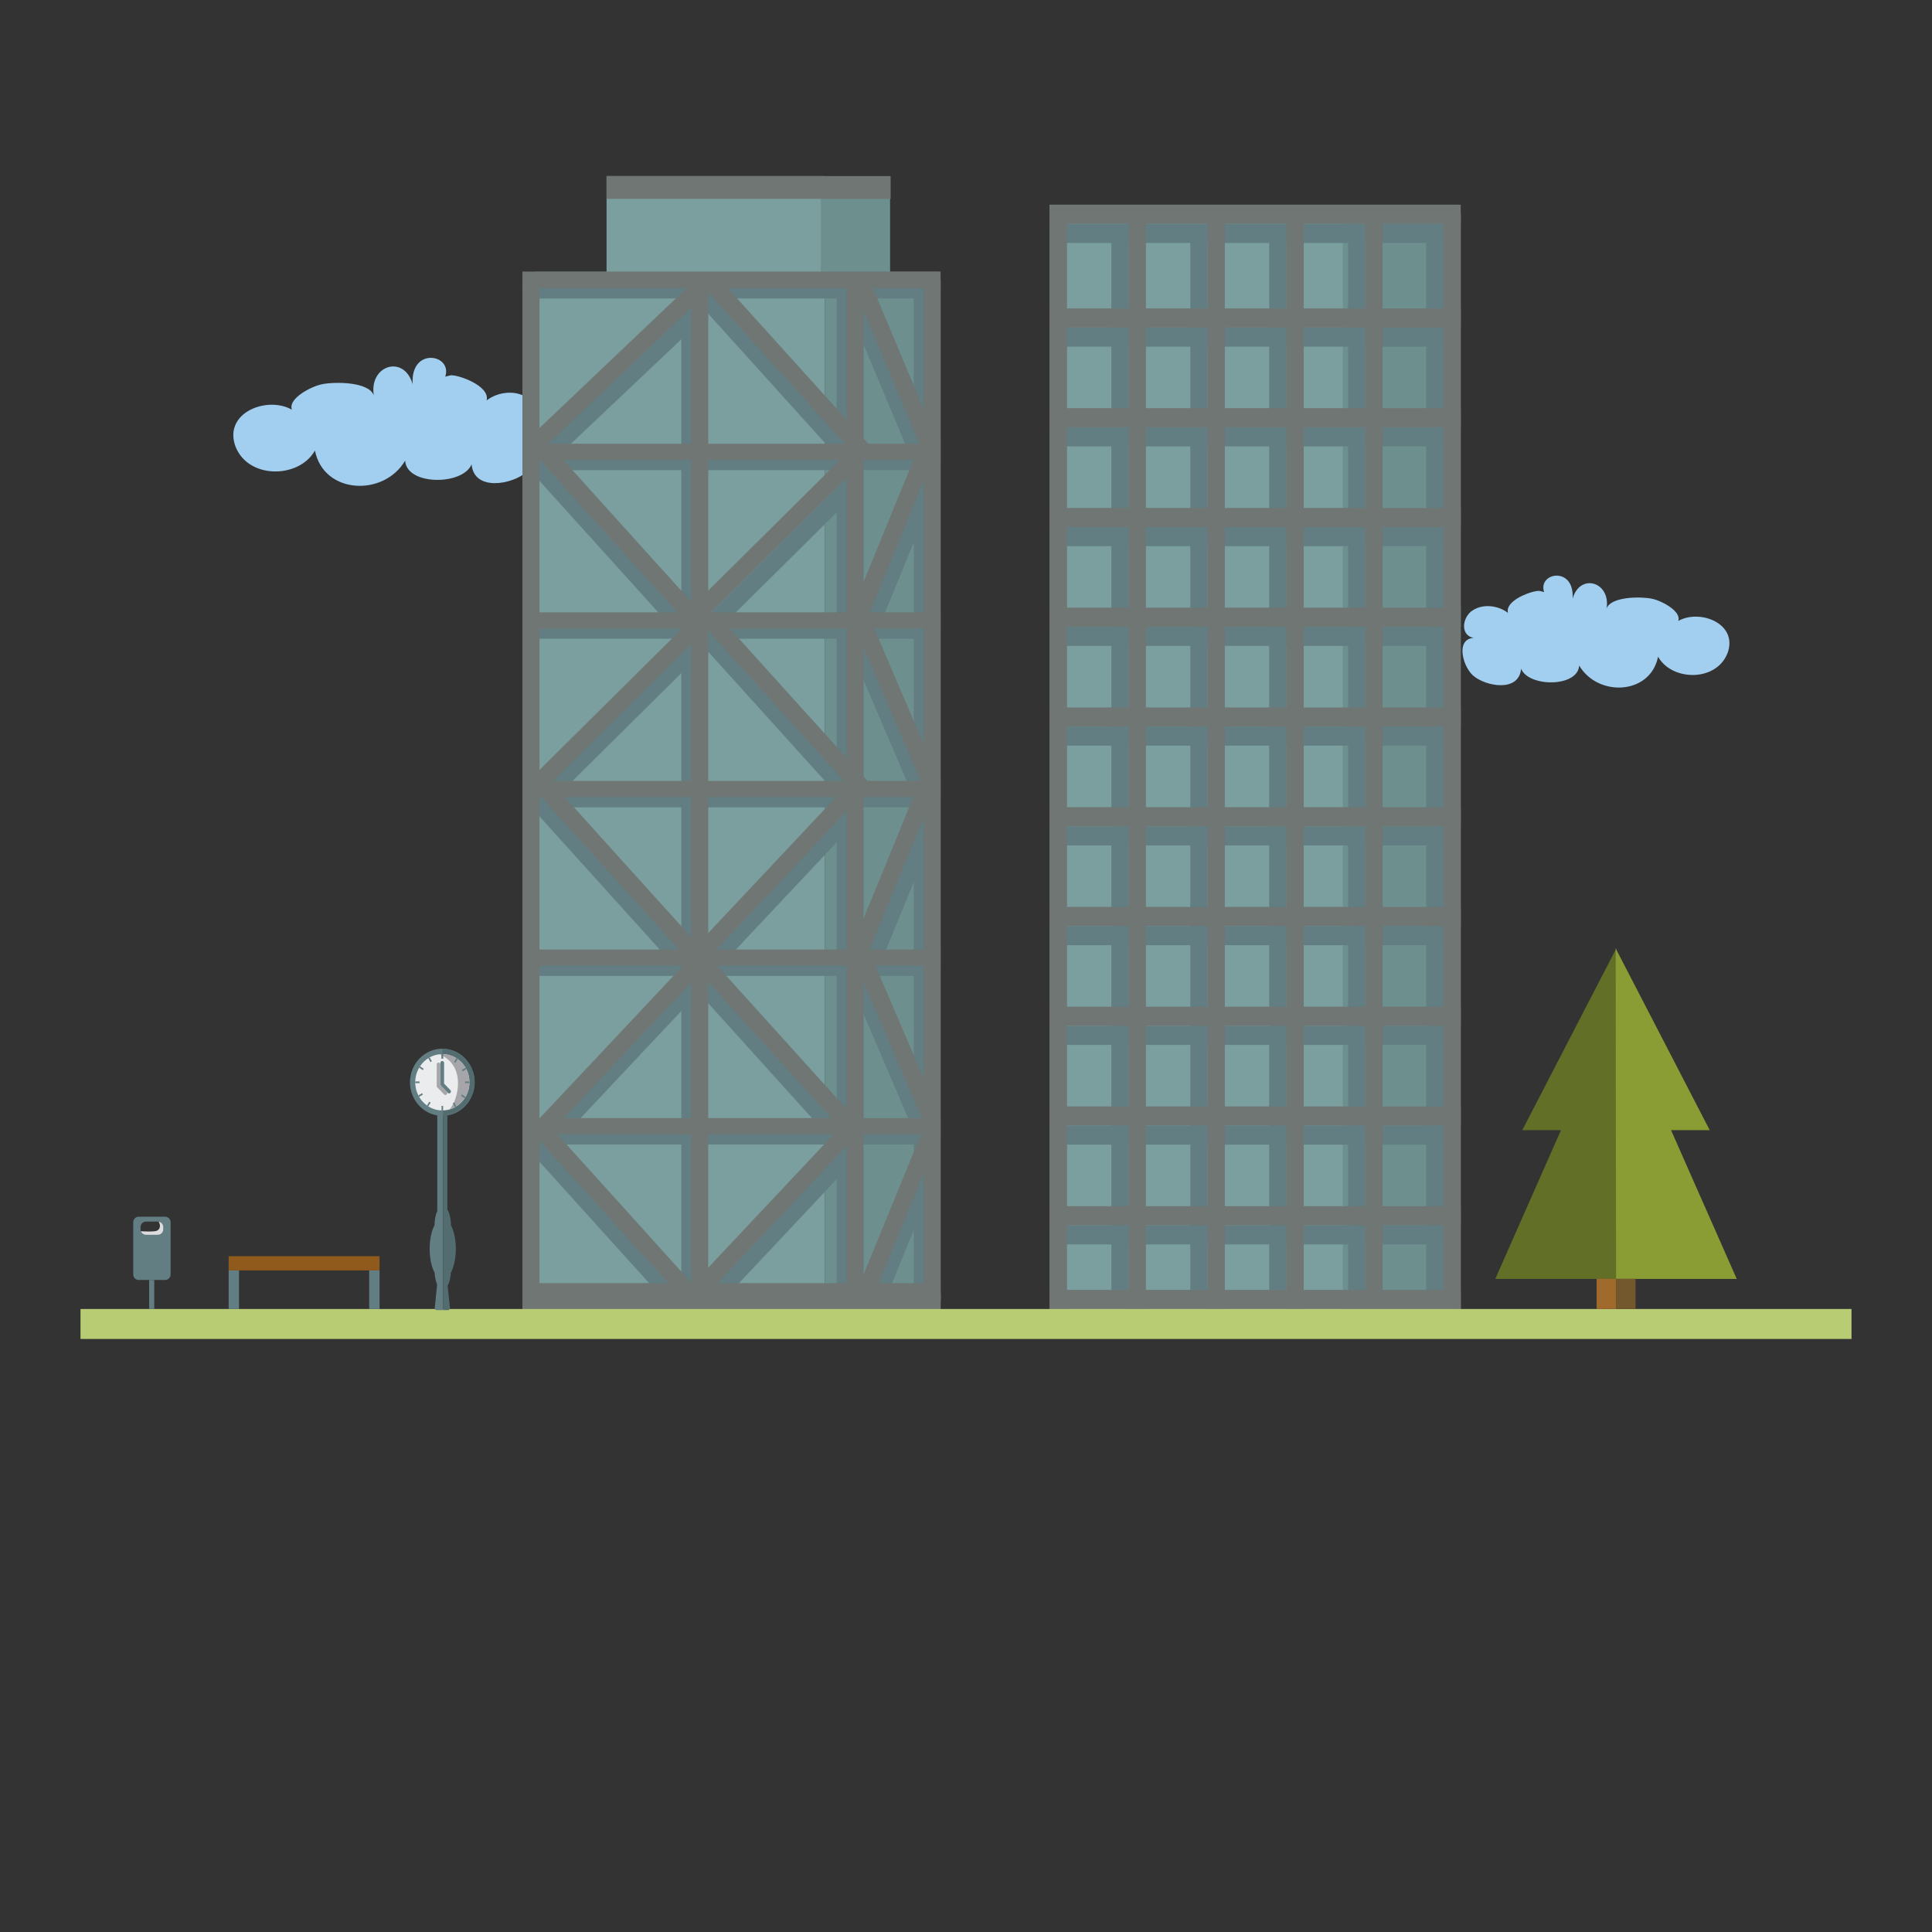 <?xml version="1.0" encoding="utf-8"?>
<!-- Designed by Vexels.com - 2016 All Rights Reserved - https://vexels.com/terms-and-conditions/  -->

<svg version="1.1" id="Capa_1" xmlns="http://www.w3.org/2000/svg" xmlns:xlink="http://www.w3.org/1999/xlink" x="0px" y="0px"
	 width="1200px" height="1200px" viewBox="0 0 1200 1200" enable-background="new 0 0 1200 1200" xml:space="preserve">
<rect x="0" y="0" width="1200" height="1200" fill="#333333" stroke="none"/>
<g>
	<g>
		<g id="Capa_2">
			<g>
				<g>
					<path fill="#A2CFF0" d="M276.559,233.932c4.67-14.009-21.796-18.683-20.237,4.669c-5.451-18.679-27.242-11.674-24.13,7.004
						c-3.112-8.561-24.13-8.561-31.914-7.004c-8.561,1.557-29.572,13.231-13.229,21.016c-11.677-16.344-48.257-7.005-41.255,16.346
						c7.004,21.792,39.696,21.792,49.813,3.892c5.451,27.239,42.812,28.798,56.044,6.227c0.775,15.568,35.804,15.568,41.253,2.334
						c1.555,17.123,25.686,12.455,34.243,4.671c7.788-7.006,13.232-28.8-3.891-26.464c12.455,0.777,12.455-12.454,5.445-18.682
						c-7.777-6.229-19.456-4.669-26.458,0.779c2.334-9.34-18.685-16.346-22.573-15.568L276.559,233.932z"/>
				</g>
				<g>
					<g>
						<rect x="376.745" y="109.365" fill="#7A9F9E" width="135.014" height="60.854"/>
						<rect x="509.812" y="110.371" fill="#6D908E" width="43.038" height="59.847"/>
						<rect x="376.745" y="109.365" fill="#6F7674" width="176.446" height="14.134"/>
					</g>
					<g>
						<rect x="332.778" y="168.836" fill="#7A9F9E" width="179.472" height="639.216"/>
						<rect x="512.248" y="168.836" fill="#6D908E" width="70.723" height="639.216"/>
						<g>
							<g>
								<rect x="567.563" y="180.33" fill="#627E82" width="10.6" height="634.083"/>
							</g>
							<g>
								<rect x="423.166" y="180.33" fill="#627E82" width="10.604" height="634.083"/>
							</g>
							<g>
								<rect x="519.692" y="180.33" fill="#627E82" width="10.601" height="634.083"/>
							</g>
							<g>
								<g>
									<rect x="326.646" y="175.031" fill="#627E82" width="251.429" height="10.36"/>
								</g>
								<g>
									<rect x="326.646" y="281.986" fill="#627E82" width="251.429" height="10.034"/>
								</g>
								<g>
									<rect x="326.646" y="386.697" fill="#627E82" width="251.429" height="10.03"/>
								</g>
								<g>
									<rect x="326.646" y="491.409" fill="#627E82" width="251.429" height="10.03"/>
								</g>
								<g>
									<rect x="326.646" y="596.12" fill="#627E82" width="251.429" height="10.031"/>
								</g>
								<g>
									<rect x="326.646" y="700.831" fill="#627E82" width="251.429" height="10.027"/>
								</g>
							</g>
							<g>
								<polygon fill="#627E82" points="334.898,294.27 327.441,286.425 429.265,189.661 429.027,205.202 								"/>
							</g>
							<g>
								<polygon fill="#627E82" points="439.721,608.229 431.832,600.814 530.521,495.842 529.712,512.504 								"/>
							</g>
							<g>
								<polygon fill="#627E82" points="340.598,715.771 332.714,708.354 431.396,603.385 430.587,620.047 								"/>
							</g>
							<g>
								<polygon fill="#627E82" points="442.609,814.413 429.247,812.823 527.934,707.851 527.123,724.513 								"/>
							</g>
							<g>
								<polygon fill="#627E82" points="437.43,399.8 429.807,392.115 527.549,295.181 527.596,310.439 								"/>
							</g>
							<g>
								<polygon fill="#627E82" points="339.17,501.345 331.547,493.659 429.288,396.728 428.37,412.948 								"/>
							</g>
							<g>
								<polygon fill="#627E82" points="567.888,496.135 524.72,395.198 534.675,390.939 577.84,491.876 								"/>
							</g>
							<g>
								<polygon fill="#627E82" points="568.164,704.198 524.997,603.266 534.952,599.007 578.115,699.94 								"/>
							</g>
							<g>
								<polygon fill="#627E82" points="526.068,500.21 430.245,394.117 438.28,386.864 534.103,492.955 								"/>
							</g>
							<g>
								
									<rect x="308.947" y="543.667" transform="matrix(-0.67 -0.742 0.742 -0.67 227.961 1199.44)" fill="#627E82" width="142.964" height="10.825"/>
							</g>
							<g>
								
									<rect x="403.572" y="648.435" transform="matrix(-0.67 -0.742 0.742 -0.67 308.265 1444.652)" fill="#627E82" width="142.962" height="10.824"/>
							</g>
							<g>
								<polygon fill="#627E82" points="413.937,808.884 333.621,719.962 332.183,702.219 428.006,808.312 								"/>
							</g>
							<g>
								
									<rect x="306.095" y="332.202" transform="matrix(-0.67 -0.742 0.742 -0.67 380.125 844.112)" fill="#627E82" width="142.965" height="10.822"/>
							</g>
							<g>
								<polygon fill="#627E82" points="526.068,290.279 430.245,184.185 438.28,176.932 534.103,283.026 								"/>
							</g>
							<g>
								
									<rect x="496.412" y="230.694" transform="matrix(-0.386 -0.922 0.922 -0.386 546.817 836.077)" fill="#627E82" width="110.335" height="10.825"/>
							</g>
							<g>
								<polygon fill="#627E82" points="544.909,603.15 534.368,603.229 572.971,506.128 575.397,528.759 								"/>
							</g>
							<g>
								<polygon fill="#627E82" points="544.909,392.203 534.368,392.281 572.971,295.181 575.397,317.812 								"/>
							</g>
							<g>
								<polygon fill="#627E82" points="546.97,814.336 536.428,814.413 575.031,717.318 577.455,739.945 								"/>
							</g>
						</g>
						<g>
							<rect x="573.696" y="173.971" fill="#6F7674" width="10.604" height="634.081"/>
							<rect x="324.475" y="173.971" fill="#6F7674" width="10.601" height="634.081"/>
							<rect x="429.304" y="173.971" fill="#6F7674" width="10.598" height="634.081"/>
							<rect x="525.826" y="173.971" fill="#6F7674" width="10.603" height="634.081"/>
							<g>
								<rect x="324.475" y="168.668" fill="#6F7674" width="259.736" height="10.36"/>
								<rect x="332.778" y="275.626" fill="#6F7674" width="251.436" height="10.028"/>
								<rect x="332.778" y="380.338" fill="#6F7674" width="251.436" height="10.025"/>
								<rect x="332.778" y="485.049" fill="#6F7674" width="251.436" height="10.026"/>
								<rect x="332.778" y="589.761" fill="#6F7674" width="251.436" height="10.026"/>
								<rect x="332.778" y="694.469" fill="#6F7674" width="251.436" height="10.028"/>
								<rect x="332.778" y="796.99" fill="#6F7674" width="251.436" height="11.062"/>
							</g>
							<g>
								
									<rect x="378.251" y="157.022" transform="matrix(-0.689 -0.725 0.725 -0.689 483.219 661.931)" fill="#6F7674" width="10.823" height="140.485"/>
							</g>
							<g>
								<polygon fill="#6F7674" points="433.76,601.865 425.879,594.454 524.558,489.482 532.446,496.896 								"/>
							</g>
							<g>
								<polygon fill="#6F7674" points="438.547,804.617 430.659,797.204 529.346,692.236 537.229,699.648 								"/>
							</g>
							<g>
								<polygon fill="#6F7674" points="336.813,708.64 328.925,701.223 427.611,596.254 435.492,603.666 								"/>
							</g>
							<g>
								<polygon fill="#6F7674" points="438.413,383.556 430.791,375.866 528.533,278.937 536.154,286.622 								"/>
							</g>
							<g>
								
									<rect x="376.482" y="370.499" transform="matrix(-0.704 -0.71 0.71 -0.704 338.838 1019.841)" fill="#6F7674" width="10.824" height="137.655"/>
							</g>
							<g>
								
									<rect x="502.49" y="431.792" transform="matrix(-0.393 -0.919 0.919 -0.393 374.55 1121.599)" fill="#6F7674" width="109.794" height="10.823"/>
							</g>
							<g>
								
									<rect x="502.766" y="639.862" transform="matrix(-0.393 -0.919 0.919 -0.393 183.622 1411.733)" fill="#6F7674" width="109.791" height="10.823"/>
							</g>
							<g>
								
									<rect x="416.848" y="431.771" transform="matrix(-0.67 -0.742 0.742 -0.67 491.222 1092.614)" fill="#6F7674" width="142.965" height="10.825"/>
							</g>
							<g>
								
									<rect x="315.105" y="537.312" transform="matrix(-0.67 -0.742 0.742 -0.67 242.962 1193.394)" fill="#6F7674" width="142.964" height="10.826"/>
							</g>
							<g>
								<polygon fill="#6F7674" points="525.07,704.148 429.247,598.055 437.284,590.801 533.101,696.896 								"/>
							</g>
							<g>
								<polygon fill="#6F7674" points="426.106,809.202 330.282,703.113 338.316,695.855 434.139,801.949 								"/>
							</g>
							<g>
								
									<rect x="312.23" y="325.842" transform="matrix(-0.67 -0.742 0.742 -0.67 395.094 838.042)" fill="#6F7674" width="142.965" height="10.822"/>
							</g>
							<g>
								
									<rect x="416.847" y="221.836" transform="matrix(-0.67 -0.742 0.742 -0.67 647.016 741.954)" fill="#6F7674" width="142.962" height="10.822"/>
							</g>
							<g>
								
									<rect x="502.565" y="224.338" transform="matrix(-0.386 -0.922 0.922 -0.386 561.208 832.937)" fill="#6F7674" width="110.333" height="10.822"/>
							</g>
							<g>
								
									<rect x="546.661" y="281.549" transform="matrix(-0.925 -0.379 0.379 -0.925 935.313 857.588)" fill="#6F7674" width="10.823" height="110.355"/>
							</g>
							<g>
								
									<rect x="546.592" y="490.931" transform="matrix(-0.925 -0.379 0.379 -0.925 855.744 1260.704)" fill="#6F7674" width="10.821" height="110.328"/>
							</g>
							<g>
								
									<rect x="552.267" y="698.031" transform="matrix(-0.925 -0.379 0.379 -0.925 788.211 1661.594)" fill="#6F7674" width="10.822" height="110.343"/>
							</g>
						</g>
					</g>
					<g>
						<polyline fill="#6F7674" points="584.298,814.413 584.298,803.354 324.475,803.354 324.475,814.413 						"/>
					</g>
				</g>
				<g>
					<rect x="651.983" y="127.161" fill="#7A9F9E" width="182.229" height="685.876"/>
					<rect x="834.214" y="127.161" fill="#6D908E" width="71.807" height="685.876"/>
					<g>
						<g>
							<g>
								<rect x="690.313" y="144.541" fill="#627E82" width="10.763" height="656.627"/>
							</g>
							<g>
								<rect x="739.316" y="144.541" fill="#627E82" width="10.766" height="656.627"/>
							</g>
							<g>
								<rect x="788.318" y="144.541" fill="#627E82" width="10.766" height="656.627"/>
							</g>
							<g>
								<rect x="837.323" y="144.541" fill="#627E82" width="10.768" height="656.627"/>
							</g>
							<g>
								<rect x="885.843" y="144.541" fill="#627E82" width="10.762" height="656.627"/>
							</g>
						</g>
						<g>
							<g>
								<rect x="660.644" y="139.03" fill="#627E82" width="235.958" height="11.866"/>
							</g>
							<g>
								<rect x="660.644" y="203.448" fill="#627E82" width="235.958" height="11.869"/>
							</g>
							<g>
								<rect x="660.644" y="265.407" fill="#627E82" width="235.958" height="11.864"/>
							</g>
							<g>
								<rect x="660.644" y="327.363" fill="#627E82" width="235.958" height="11.869"/>
							</g>
							<g>
								<rect x="660.644" y="389.319" fill="#627E82" width="235.958" height="11.867"/>
							</g>
							<g>
								<rect x="660.644" y="451.274" fill="#627E82" width="235.958" height="11.866"/>
							</g>
							<g>
								<rect x="660.644" y="513.231" fill="#627E82" width="235.958" height="11.865"/>
							</g>
							<g>
								<rect x="660.644" y="575.186" fill="#627E82" width="235.958" height="11.87"/>
							</g>
							<g>
								<rect x="660.644" y="637.145" fill="#627E82" width="235.958" height="11.866"/>
							</g>
							<g>
								<rect x="660.644" y="699.098" fill="#627E82" width="235.958" height="11.871"/>
							</g>
							<g>
								<rect x="660.644" y="761.052" fill="#627E82" width="235.958" height="11.87"/>
							</g>
						</g>
					</g>
					<rect x="896.604" y="132.673" fill="#6F7674" width="10.766" height="680.364"/>
					<rect x="651.983" y="132.673" fill="#6F7674" width="10.761" height="680.364"/>
					<g>
						<g>
							<rect x="700.987" y="132.673" fill="#6F7674" width="10.763" height="680.364"/>
							<rect x="749.991" y="132.673" fill="#6F7674" width="10.764" height="680.364"/>
							<rect x="798.992" y="132.673" fill="#6F7674" width="10.768" height="680.364"/>
							<rect x="847.998" y="132.673" fill="#6F7674" width="10.766" height="680.364"/>
						</g>
						<g>
							<rect x="651.983" y="127.161" fill="#6F7674" width="255.294" height="11.867"/>
							<rect x="651.983" y="191.581" fill="#6F7674" width="255.294" height="11.866"/>
							<rect x="651.983" y="253.54" fill="#6F7674" width="255.294" height="11.868"/>
							<rect x="651.983" y="315.494" fill="#6F7674" width="255.294" height="11.868"/>
							<rect x="651.983" y="377.45" fill="#6F7674" width="255.294" height="11.868"/>
							<rect x="651.983" y="439.406" fill="#6F7674" width="255.294" height="11.868"/>
							<rect x="651.983" y="501.362" fill="#6F7674" width="255.294" height="11.869"/>
							<rect x="651.983" y="563.316" fill="#6F7674" width="255.294" height="11.868"/>
							<rect x="651.983" y="625.274" fill="#6F7674" width="255.294" height="11.869"/>
							<rect x="651.983" y="687.231" fill="#6F7674" width="255.294" height="11.864"/>
							<rect x="651.983" y="749.184" fill="#6F7674" width="255.294" height="11.869"/>
							<rect x="651.983" y="801.168" fill="#6F7674" width="255.294" height="11.869"/>
						</g>
					</g>
				</g>
				<rect x="50" y="813.037" fill="#B8CC73" width="1100" height="18.616"/>
				<g>
					<polygon fill="#616F27" points="1003.93,589.064 945.512,701.967 969.541,701.967 928.735,794.357 1003.723,794.357 					"/>
					<polygon fill="#899D34" points="1003.53,589.064 1061.948,701.967 1037.918,701.967 1078.727,794.357 1003.737,794.357 					
						"/>
					<rect x="991.703" y="794.278" fill="#A06A2D" width="12.102" height="18.76"/>
					<rect x="1003.762" y="794.278" fill="#73582D" width="12.104" height="18.76"/>
				</g>
				<g>
					<path fill="#A2CFF0" d="M959.073,367.743c-4.082-12.25,19.057-16.333,17.691,4.083c4.766-16.334,23.823-10.209,21.102,6.126
						c2.722-7.487,21.104-7.487,27.902-6.126c7.49,1.36,25.86,11.569,11.572,18.376c10.207-14.292,42.195-6.126,36.068,14.292
						c-6.123,19.056-34.709,19.056-43.557,3.403c-4.765,23.82-37.433,25.184-49.002,5.442c-0.681,13.614-31.308,13.614-36.07,2.042
						c-1.36,14.977-22.465,10.893-29.949,4.085c-6.805-6.127-11.568-25.183,3.404-23.14c-10.889,0.682-10.889-10.89-4.762-16.335
						c6.803-5.443,17.012-4.082,23.137,0.683c-2.039-8.167,16.336-14.292,19.738-13.612L959.073,367.743z"/>
				</g>
				<g>
					<g>
						<path fill="#627E82" d="M274.741,693.092c-11.079,0-20.091-9.363-20.091-20.867c0-11.506,9.012-20.865,20.091-20.865
							c11.076,0,20.088,9.359,20.088,20.865C294.829,683.729,285.818,693.092,274.741,693.092z"/>
						<path fill="#536C6F" d="M274.741,651.358c0.264,3.23,0.334,39.992,0.488,41.732c10.345-0.725,19.601-9.863,19.601-20.867
							C294.829,661.013,285.428,651.821,274.741,651.358z"/>
						<path fill="#EBECEE" d="M291.575,672.225c0,9.658-7.537,17.484-16.835,17.484c-9.301,0-16.836-7.826-16.836-17.484
							c0-9.654,7.535-17.486,16.836-17.486C284.039,654.737,291.575,662.569,291.575,672.225z"/>
						<path fill="#A6A5AA" d="M274.741,654.737c-0.619,0-1.229,0.037-1.827,0.104c2.028,0.815,3.925,1.991,5.593,3.46
							c6.622,5.836,7.049,15.434,4.553,23.513c-0.812,2.623-2.057,5.144-3.772,7.246c7.089-2.063,12.292-8.815,12.292-16.836
							C291.575,662.569,284.039,654.737,274.741,654.737z"/>
						<g>
							<path fill="#627E82" d="M278.947,679.143c-0.291,0-0.583-0.115-0.808-0.347l-4.587-4.767v-13.848
								c0-0.652,0.511-1.185,1.138-1.185c0.631,0,1.142,0.529,1.142,1.185v12.864l3.919,4.074c0.444,0.46,0.444,1.21,0,1.674
								C279.53,679.026,279.239,679.143,278.947,679.143z"/>
						</g>
						<g>
							<path fill="#A6A5AA" d="M276.657,680.132c-0.294,0-0.585-0.112-0.807-0.344l-4.588-4.771v-13.844
								c0-0.656,0.511-1.185,1.139-1.185c0.631,0,1.141,0.526,1.141,1.185v12.864l3.919,4.072c0.447,0.463,0.447,1.209,0,1.676
								C277.241,680.02,276.95,680.132,276.657,680.132z"/>
						</g>
						<g>
							<g>
								<rect x="274.251" y="654.737" fill="#627E82" width="0.979" height="2.81"/>
							</g>
							<g>
								<rect x="288.874" y="671.715" fill="#627E82" width="2.703" height="1.019"/>
							</g>
							<g>
								<rect x="274.251" y="686.906" fill="#627E82" width="0.979" height="2.806"/>
							</g>
							<g>
								<rect x="274.251" y="654.737" fill="#627E82" width="0.979" height="2.81"/>
							</g>
							<g>
								<g>
									<polygon fill="#627E82" points="266.015,687.188 265.196,686.638 266.661,684.281 267.48,684.828 									"/>
								</g>
								<g>
									<polygon fill="#627E82" points="282.819,660.169 282.001,659.618 283.466,657.263 284.286,657.814 									"/>
								</g>
							</g>
							<g>
								<g>
									<polygon fill="#627E82" points="262.602,664.684 260.335,663.163 260.862,662.311 263.133,663.832 									"/>
								</g>
								<g>
									<polygon fill="#627E82" points="288.616,682.137 286.349,680.616 286.877,679.765 289.146,681.286 									"/>
								</g>
							</g>
							<g>
								<rect x="257.905" y="671.712" fill="#627E82" width="2.7" height="1.013"/>
							</g>
							<g>
								<g>
									<polygon fill="#627E82" points="260.32,681.264 259.84,680.379 262.193,679 262.672,679.884 									"/>
								</g>
								<g>
									<polygon fill="#627E82" points="287.285,665.448 286.808,664.562 289.161,663.184 289.639,664.07 									"/>
								</g>
							</g>
							<g>
								<g>
									<polygon fill="#627E82" points="267.365,659.689 266.038,657.248 266.887,656.75 268.214,659.193 									"/>
								</g>
								<g>
									<polygon fill="#627E82" points="282.59,687.698 281.263,685.257 282.114,684.758 283.442,687.2 									"/>
								</g>
							</g>
						</g>
					</g>
					<g>
						<path fill="#627E82" d="M271.599,691.398v60.819c-1.035,2.153-1.691,5.281-1.7,8.763c-1.85,3.468-3.034,8.772-3.034,14.725
							c0,5.992,1.201,11.332,3.073,14.792c0.146,2.843,0.723,5.371,1.573,7.229l-1.483,14.74c-0.069,0.684,0.519,1.273,1.268,1.273
							h3.935V691.398H271.599L271.599,691.398z"/>
						<path fill="#536C6F" d="M283.119,775.705c0-5.951-1.185-11.257-3.033-14.725c-0.011-4.018-0.88-7.563-2.207-9.688v-59.896
							h-2.65V813.74h2.998c0.751,0,1.338-0.597,1.268-1.278l-1.458-13.88c1.091-1.892,1.845-4.777,2.014-8.086
							C281.917,787.037,283.119,781.698,283.119,775.705z"/>
					</g>
				</g>
				<g>
					<g>
						<g>
							<path fill="#627E82" d="M102.568,755.727H86.152c-1.869,0-3.4,1.529-3.4,3.402v32.486c0,1.874,1.532,3.407,3.4,3.407h6.492
								h3.161h6.764c1.869,0,3.401-1.533,3.401-3.407v-32.486C105.97,757.256,104.438,755.727,102.568,755.727z M101.436,763.59
								c0,1.872-1.528,3.4-3.4,3.4h-7.348c-1.873,0-3.401-1.528-3.401-3.4v-1.438c0-1.869,1.528-3.401,3.401-3.401h7.348
								c1.872,0,3.4,1.532,3.4,3.401V763.59z"/>
							<rect x="92.644" y="795.023" fill="#627E82" width="3.161" height="18.019"/>
						</g>
						<path fill="#DCDDE1" d="M98.544,758.789c1.184,1.845,1.213,4.481-0.998,5.602c-1.564,0.794-8.529,0.496-10.064,0.327
							c0.467,1.316,1.73,2.271,3.207,2.271h7.348c1.872,0,3.4-1.527,3.4-3.4v-1.438C101.436,760.453,100.174,759.036,98.544,758.789
							z"/>
					</g>
					<g>
						<rect x="142.018" y="780.237" fill="#905A1C" width="93.734" height="8.843"/>
						<rect x="142.018" y="789.08" fill="#627E82" width="6.438" height="23.961"/>
						<rect x="229.313" y="789.08" fill="#627E82" width="6.438" height="23.961"/>
					</g>
				</g>
			</g>
		</g>
	</g>
	<g id="Capa_1_1_">
	</g>
</g>
</svg>
